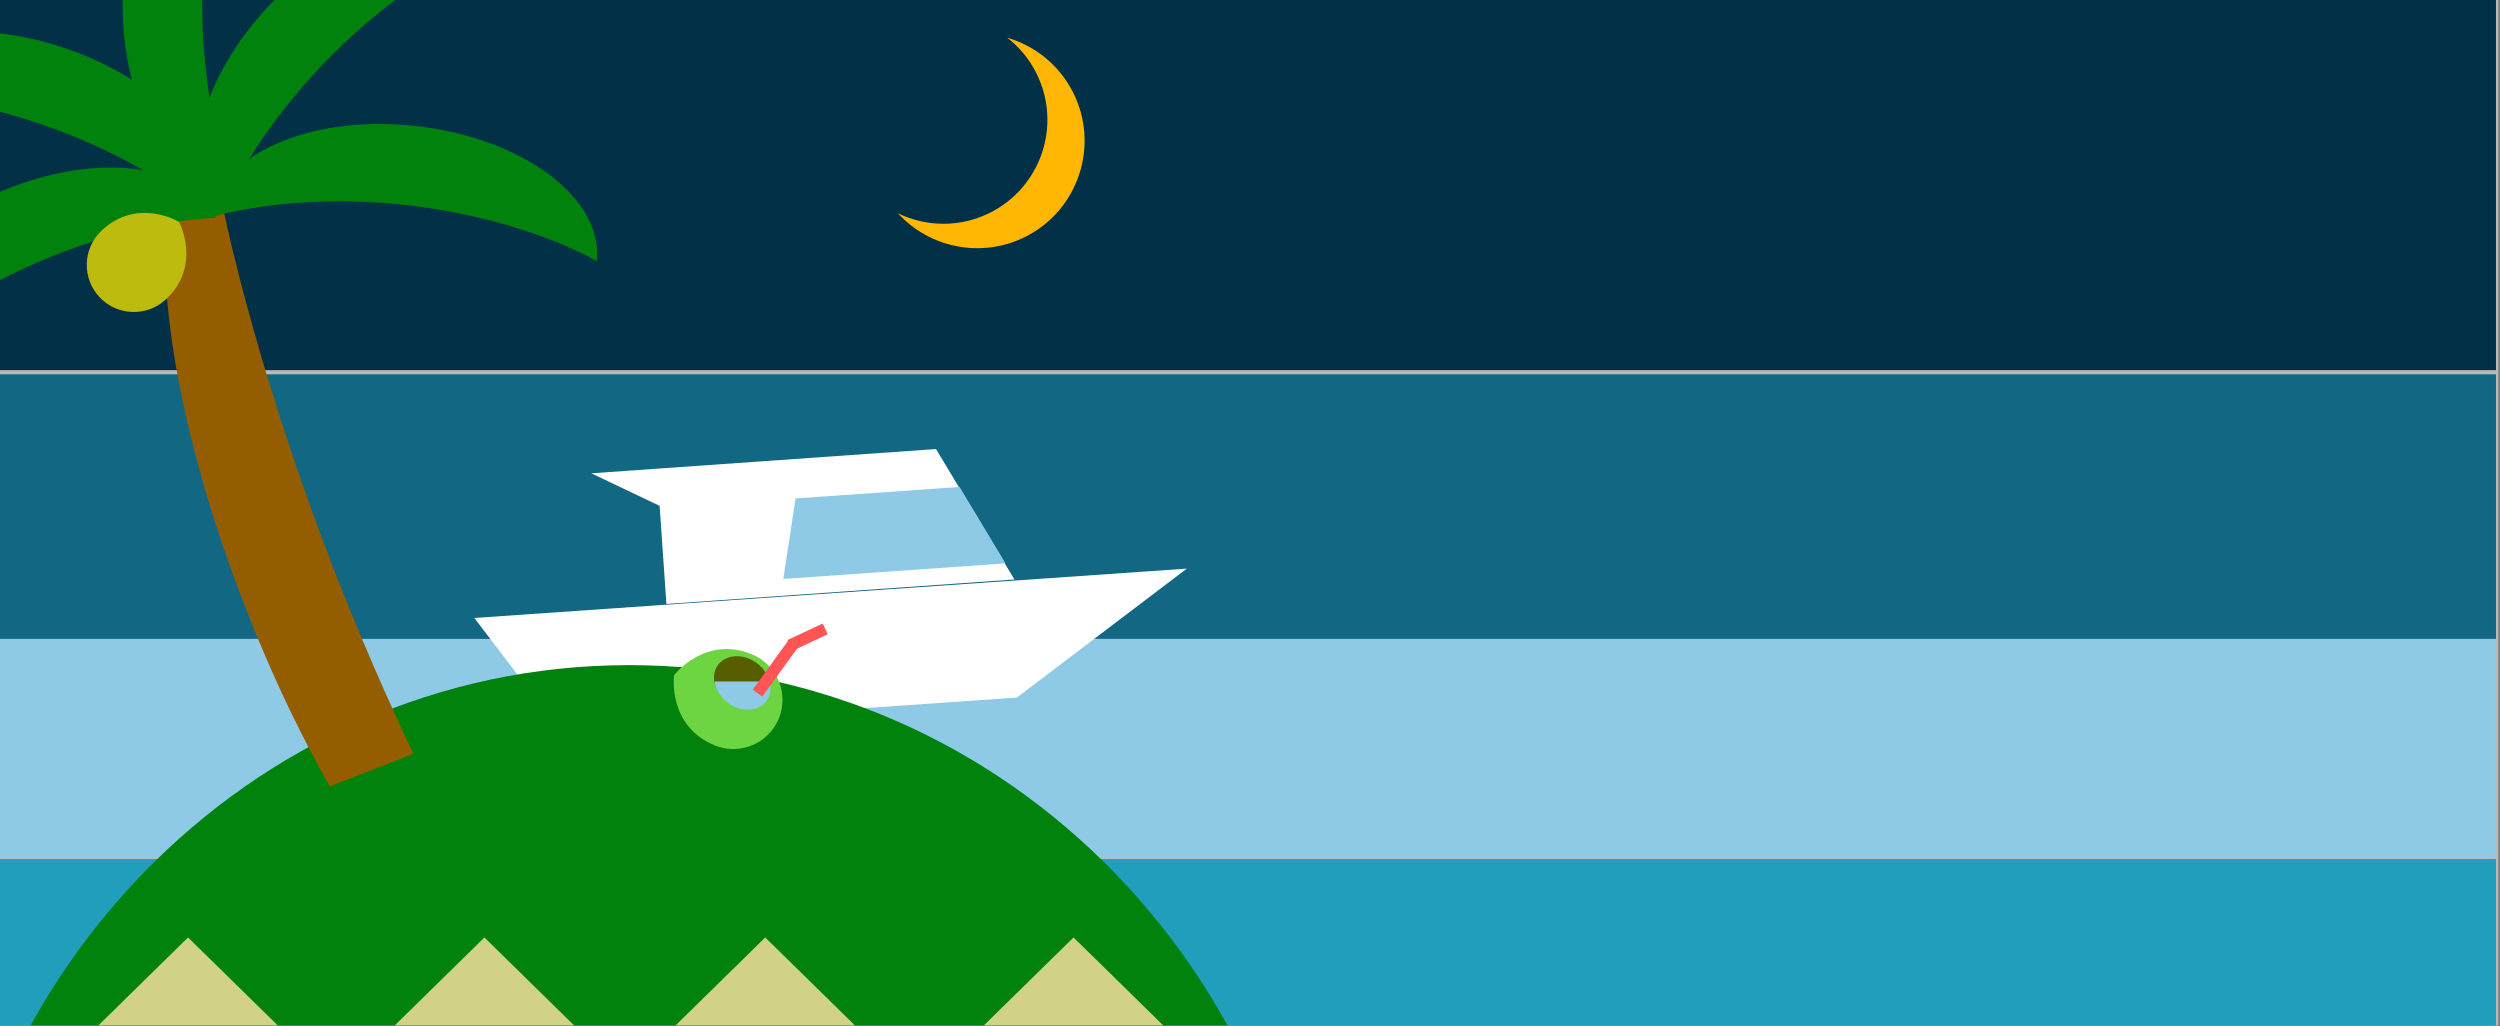<?xml version="1.0" encoding="UTF-8" standalone="no"?>
<!DOCTYPE svg PUBLIC "-//W3C//DTD SVG 1.1//EN" "http://www.w3.org/Graphics/SVG/1.1/DTD/svg11.dtd">
<svg width="100%" height="100%" viewBox="0 0 950 390" version="1.1" xmlns="http://www.w3.org/2000/svg" xmlns:xlink="http://www.w3.org/1999/xlink" xml:space="preserve" xmlns:serif="http://www.serif.com/" style="fill-rule:evenodd;clip-rule:evenodd;stroke-linejoin:round;stroke-miterlimit:2;">
    <rect x="0" y="0" width="950" height="390" fill="#808080" stroke="none"/>
    <g transform="matrix(1,0,0,1,-65.274,-281.814)">
        <g>
            <g transform="matrix(1.067,0,0,1.086,-57.942,-623.796)">
                <rect x="115.466" y="833.759" width="889.736" height="358.934" style="fill:rgb(186,186,186);"/>
                <clipPath id="_clip1">
                    <rect x="115.466" y="833.759" width="889.736" height="358.934"/>
                </clipPath>
                <g clip-path="url(#_clip1)">
                    <g transform="matrix(3.676,0,0,1.762,-253.02,-645.756)">
                        <g>
                            <g transform="matrix(0.751,0,0,1.449,-3.545,-504.795)">
                                <rect x="138.11" y="927.711" width="322.083" height="50.94" style="fill:rgb(2,48,71);"/>
                            </g>
                            <g transform="matrix(0.751,0,0,1.042,-3.545,-52.587)">
                                <rect x="138.11" y="927.711" width="322.083" height="50.94" style="fill:rgb(18,103,130);"/>
                            </g>
                            <g transform="matrix(0.751,0,0,0.85,-3.545,178.077)">
                                <rect x="138.11" y="927.711" width="322.083" height="50.94" style="fill:rgb(142,202,230);"/>
                            </g>
                            <g transform="matrix(0.751,0,0,0.659,-3.545,398.988)">
                                <rect x="138.11" y="927.711" width="322.083" height="50.94" style="fill:rgb(33,158,188);"/>
                            </g>
                        </g>
                    </g>
                    <g id="Done" transform="matrix(7.388,0,0,7.258,-7023.83,-1274.48)">
                        <g transform="matrix(-0.121,0.061,-0.061,-0.121,1104.8,388.342)">
                            <path d="M273.415,931.492C265.949,924.517 261.279,914.586 261.279,903.573C261.279,882.487 278.398,865.368 299.484,865.368C316.994,865.368 331.769,877.173 336.276,893.251C329.516,884.39 318.846,878.667 306.85,878.667C286.435,878.667 269.859,895.243 269.859,915.658C269.859,921.323 271.135,926.691 273.415,931.492Z" style="fill:rgb(255,183,3);"/>
                        </g>
                        <g transform="matrix(0.139,0,0,0.139,979.664,182.045)">
                            <g transform="matrix(1.498,0,0,1.498,-100.876,-451.227)">
                                <g transform="matrix(0.825,-0.058,0.032,0.464,50.09,508.493)">
                                    <path d="M91.993,939.645L73.536,921.098L91.993,921.098L91.993,921.095L170.272,921.095L189.653,988.59L91.993,988.59L91.993,939.645Z" style="fill:white;"/>
                                </g>
                                <g transform="matrix(-1.689,0.117,-0.028,-0.4,461.157,1338.36)">
                                    <path d="M189.653,988.59L91.993,988.59L116.408,921.095L179.144,921.095L189.653,988.59Z" style="fill:white;"/>
                                </g>
                            </g>
                            <g transform="matrix(2.227,-0.156,0.107,1.524,-315.388,-395.273)">
                                <path d="M210.902,921.095L176.297,921.095L179.073,903.058L204.61,903.058L210.902,921.095Z" style="fill:rgb(142,202,230);"/>
                            </g>
                        </g>
                        <g transform="matrix(0.449,0,0,0.449,552.208,274.363)">
                            <g>
                                <g transform="matrix(1,1.95617e-16,-1.95617e-16,1,475.288,-904.797)">
                                    <path d="M440.623,1088.39C440.84,1046.27 473.9,1012.13 514.589,1012.13C555.279,1012.13 588.339,1046.27 588.556,1088.39L440.623,1088.39Z" style="fill:rgb(0,130,13);"/>
                                    <clipPath id="_clip2">
                                        <path d="M440.623,1088.39C440.84,1046.27 473.9,1012.13 514.589,1012.13C555.279,1012.13 588.339,1046.27 588.556,1088.39L440.623,1088.39Z"/>
                                    </clipPath>
                                    <g clip-path="url(#_clip2)">
                                        <g transform="matrix(1.037,0,0,1.093,-50.875,-157.138)">
                                            <path d="M514.971,1125.19L499.629,1139.47L476.56,1118L499.629,1096.53L514.971,1110.81L530.312,1096.53L544.847,1110.06L559.383,1096.53L575.343,1111.38L591.304,1096.53L614.373,1118L591.304,1139.47L575.343,1124.61L559.383,1139.47L544.847,1125.94L530.312,1139.47L514.971,1125.19Z" style="fill:rgb(209,209,135);"/>
                                        </g>
                                    </g>
                                </g>
                                <g transform="matrix(1.127,-0.439,0.848,2.175,-421.975,-1845.85)">
                                    <clipPath id="_clip3">
                                        <rect x="471.093" y="969.447" width="24.416" height="29.884"/>
                                    </clipPath>
                                    <g clip-path="url(#_clip3)">
                                        <path d="M483.302,969.447C481.28,974.309 479.639,981.971 479.639,990.283C479.639,998.594 481.28,1006.26 483.302,1011.12C476.564,1011.12 471.093,1001.78 471.093,990.283C471.093,978.783 476.564,969.447 483.302,969.447Z" style="fill:rgb(148,94,0);"/>
                                    </g>
                                </g>
                                <g transform="matrix(0.417,0.909,-0.909,0.417,1625.2,-784.269)">
                                    <path d="M483.302,969.447C481.28,974.309 479.639,981.971 479.639,990.283C479.639,998.594 481.28,1006.26 483.302,1011.12C476.564,1011.12 471.093,1001.78 471.093,990.283C471.093,978.783 476.564,969.447 483.302,969.447Z" style="fill:rgb(0,130,13);"/>
                                </g>
                                <g transform="matrix(-0.322,0.947,-0.947,-0.322,2018.85,-86.148)">
                                    <path d="M483.302,969.447C481.28,974.309 479.639,981.971 479.639,990.283C479.639,998.594 481.28,1006.26 483.302,1011.12C476.564,1011.12 471.093,1001.78 471.093,990.283C471.093,978.783 476.564,969.447 483.302,969.447Z" style="fill:rgb(0,130,13);"/>
                                </g>
                                <g transform="matrix(0.707,0.707,-0.707,0.707,1319.05,-997.451)">
                                    <path d="M483.302,969.447C481.28,974.309 479.639,981.971 479.639,990.283C479.639,998.594 481.28,1006.26 483.302,1011.12C476.564,1011.12 471.093,1001.78 471.093,990.283C471.093,978.783 476.564,969.447 483.302,969.447Z" style="fill:rgb(0,130,13);"/>
                                </g>
                                <g transform="matrix(-0.113,0.994,-0.994,-0.113,2004.65,-306.908)">
                                    <path d="M483.302,969.447C481.28,974.309 479.639,981.971 479.639,990.283C479.639,998.594 481.28,1006.26 483.302,1011.12C476.564,1011.12 471.093,1001.78 471.093,990.283C471.093,978.783 476.564,969.447 483.302,969.447Z" style="fill:rgb(0,130,13);"/>
                                </g>
                                <g transform="matrix(1,0.001,-0.001,1,465.394,-954.571)">
                                    <path d="M483.302,969.447C481.28,974.309 479.639,981.971 479.639,990.283C479.639,998.594 481.28,1006.26 483.302,1011.12C476.564,1011.12 471.093,1001.78 471.093,990.283C471.093,978.783 476.564,969.447 483.302,969.447Z" style="fill:rgb(0,130,13);"/>
                                </g>
                                <g transform="matrix(1.52,1.598,-1.515,1.442,-469.556,-1513.41)">
                                    <path d="M957.802,29.533C957.802,29.533 960.093,30.188 960.093,32.737C960.093,34.07 959.066,35.153 957.802,35.153C956.537,35.153 955.511,34.07 955.511,32.737C955.511,30.188 957.802,29.533 957.802,29.533Z" style="fill:rgb(189,187,13);"/>
                                </g>
                            </g>
                        </g>
                    </g>
                </g>
            </g>
            <g transform="matrix(3.129,-7.537,7.08,2.939,-2884.65,7670.56)">
                <path d="M957.802,29.533C957.802,29.533 960.093,30.183 960.093,32.714C960.093,34.06 959.066,35.153 957.802,35.153C956.537,35.153 955.511,34.06 955.511,32.714C955.511,30.183 957.802,29.533 957.802,29.533Z" style="fill:rgb(109,212,66);"/>
            </g>
            <g transform="matrix(0.961,0.675,-0.638,0.908,355.534,-186.46)">
                <ellipse cx="350.436" cy="540.824" rx="9.627" ry="8.339" style="fill:rgb(86,94,0);"/>
            </g>
            <clipPath id="_clip4">
                <path d="M352.703,533.924C357.812,537.512 359.575,543.819 356.638,548.001C353.702,552.182 347.17,552.664 342.061,549.076C336.953,545.488 335.189,539.18 338.126,534.999C341.063,530.818 347.595,530.336 352.703,533.924Z"/>
            </clipPath>
            <g clip-path="url(#_clip4)">
                <rect x="335.595" y="540.777" width="23.694" height="11.465" style="fill:rgb(142,202,230);"/>
            </g>
            <g transform="matrix(2.094,1.514,-0.628,0.869,-105.693,-507.189)">
                <rect x="381.601" y="522.573" width="1.741" height="22.125" style="fill:rgb(255,85,85);"/>
            </g>
            <g transform="matrix(1.094,2.341,-0.607,0.284,277.642,-522.991)">
                <rect x="381.601" y="522.573" width="1.741" height="22.125" style="fill:rgb(255,85,85);"/>
            </g>
        </g>
    </g>
</svg>

